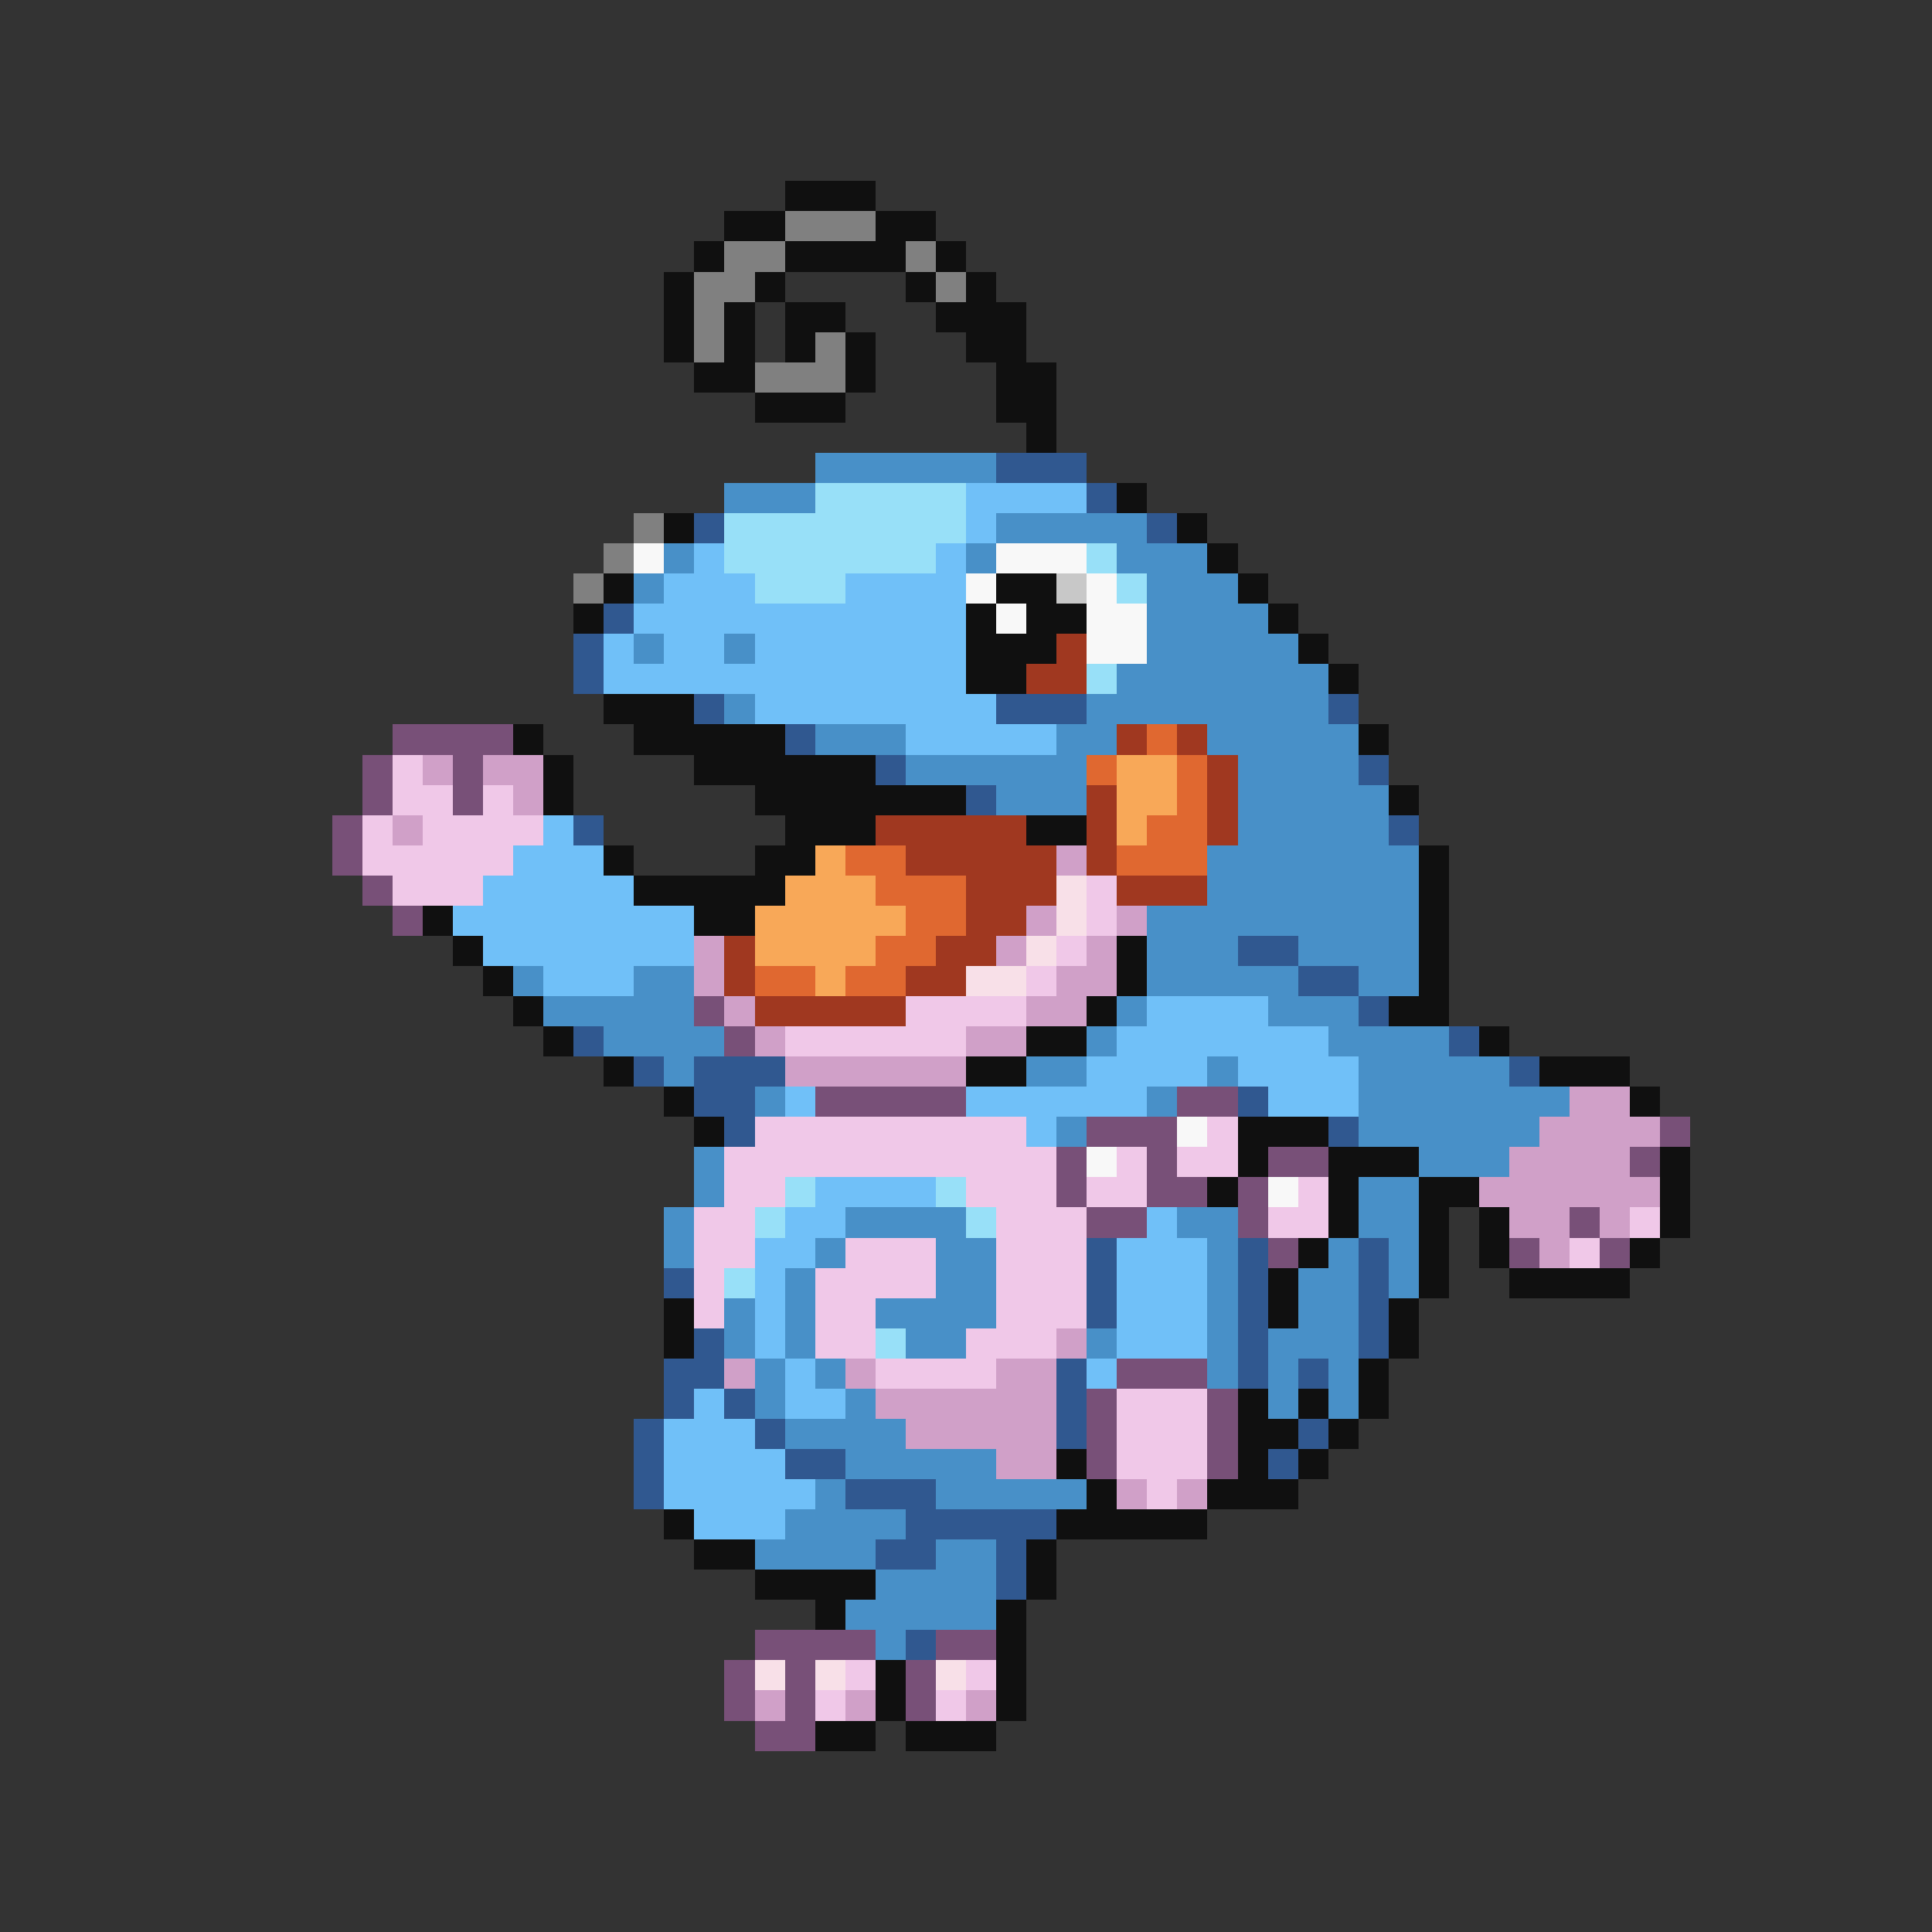 <svg xmlns="http://www.w3.org/2000/svg" viewBox="0 -0.5 64 64" shape-rendering="crispEdges">
<rect x="0" y="-0.5" width="64" height="64" fill="#333333" stroke="none"/>
<path stroke="#101010" d="M26 6h3M24 7h2M29 7h2M23 8h1M26 8h4M31 8h1M22 9h1M25 9h1M30 9h1M32 9h1M22 10h1M24 10h1M26 10h2M31 10h3M22 11h1M24 11h1M26 11h1M28 11h1M32 11h2M23 12h2M28 12h1M33 12h2M25 13h3M33 13h2M34 14h1M37 16h1M22 17h1M39 17h1M40 18h1M20 19h1M33 19h2M41 19h1M19 20h1M32 20h1M34 20h2M42 20h1M32 21h3M43 21h1M32 22h2M44 22h1M20 23h3M17 24h1M21 24h5M45 24h1M18 25h1M23 25h6M18 26h1M25 26h7M46 26h1M26 27h3M34 27h2M20 28h1M25 28h2M47 28h1M21 29h5M47 29h1M14 30h1M23 30h2M47 30h1M15 31h1M37 31h1M47 31h1M16 32h1M37 32h1M47 32h1M17 33h1M36 33h1M46 33h2M18 34h1M34 34h2M49 34h1M20 35h1M32 35h2M51 35h3M22 36h1M54 36h1M23 37h1M41 37h3M41 38h1M44 38h3M55 38h1M40 39h1M44 39h1M47 39h2M55 39h1M44 40h1M47 40h1M49 40h1M55 40h1M43 41h1M47 41h1M49 41h1M54 41h1M42 42h1M47 42h1M50 42h4M22 43h1M42 43h1M46 43h1M22 44h1M46 44h1M45 45h1M41 46h1M43 46h1M45 46h1M41 47h2M44 47h1M35 48h1M41 48h1M43 48h1M36 49h1M40 49h3M22 50h1M35 50h5M23 51h2M34 51h1M25 52h4M34 52h1M27 53h1M33 53h1M33 54h1M29 55h1M33 55h1M29 56h1M33 56h1M27 57h2M30 57h3" />
<path stroke="#808080" d="M26 7h3M24 8h2M30 8h1M23 9h2M31 9h1M23 10h1M23 11h1M27 11h1M25 12h3M21 17h1M20 18h1M19 19h1" />
<path stroke="#4890c8" d="M27 15h6M24 16h3M33 17h5M22 18h1M32 18h1M37 18h3M21 19h1M38 19h3M38 20h4M21 21h1M24 21h1M38 21h5M37 22h7M24 23h1M36 23h8M27 24h3M35 24h2M40 24h5M30 25h6M41 25h4M33 26h3M41 26h5M41 27h5M40 28h7M40 29h7M38 30h9M38 31h3M43 31h4M17 32h1M21 32h2M38 32h5M45 32h2M18 33h5M37 33h1M42 33h3M20 34h4M36 34h1M44 34h4M22 35h1M34 35h2M40 35h1M45 35h5M25 36h1M38 36h1M45 36h7M35 37h1M45 37h6M23 38h1M47 38h3M23 39h1M45 39h2M22 40h1M28 40h4M39 40h2M45 40h2M22 41h1M27 41h1M31 41h2M40 41h1M44 41h1M46 41h1M26 42h1M31 42h2M40 42h1M43 42h2M46 42h1M24 43h1M26 43h1M29 43h4M40 43h1M43 43h2M24 44h1M26 44h1M30 44h2M36 44h1M40 44h1M42 44h3M25 45h1M27 45h1M40 45h1M42 45h1M44 45h1M25 46h1M28 46h1M42 46h1M44 46h1M26 47h4M28 48h5M27 49h1M31 49h5M26 50h4M25 51h4M31 51h2M29 52h4M28 53h5M29 54h1" />
<path stroke="#305890" d="M33 15h3M36 16h1M23 17h1M38 17h1M20 20h1M19 21h1M19 22h1M23 23h1M33 23h3M44 23h1M26 24h1M29 25h1M45 25h1M32 26h1M19 27h1M46 27h1M41 31h2M43 32h2M45 33h1M19 34h1M48 34h1M21 35h1M23 35h3M50 35h1M23 36h2M41 36h1M24 37h1M44 37h1M36 41h1M41 41h1M45 41h1M22 42h1M36 42h1M41 42h1M45 42h1M36 43h1M41 43h1M45 43h1M23 44h1M41 44h1M45 44h1M22 45h2M35 45h1M41 45h1M43 45h1M22 46h1M24 46h1M35 46h1M21 47h1M25 47h1M35 47h1M43 47h1M21 48h1M26 48h2M42 48h1M21 49h1M28 49h3M30 50h5M29 51h2M33 51h1M33 52h1M30 54h1" />
<path stroke="#98e0f8" d="M27 16h5M24 17h8M24 18h7M36 18h1M25 19h3M37 19h1M36 22h1M26 39h1M31 39h1M25 40h1M32 40h1M24 42h1M29 44h1" />
<path stroke="#70c0f8" d="M32 16h4M32 17h1M23 18h1M31 18h1M22 19h3M28 19h4M21 20h11M20 21h1M22 21h2M25 21h7M20 22h12M25 23h8M30 24h5M18 27h1M17 28h3M16 29h5M15 30h8M16 31h7M18 32h3M38 33h4M37 34h7M36 35h4M41 35h4M26 36h1M32 36h6M42 36h3M34 37h1M27 39h4M26 40h2M38 40h1M25 41h2M37 41h3M25 42h1M37 42h3M25 43h1M37 43h3M25 44h1M37 44h3M26 45h1M36 45h1M23 46h1M26 46h2M22 47h3M22 48h4M22 49h5M23 50h3" />
<path stroke="#f8f8f8" d="M21 18h1M33 18h3M32 19h1M36 19h1M33 20h1M36 20h2M36 21h2M39 37h1M36 38h1M42 39h1" />
<path stroke="#c8c8c8" d="M35 19h1" />
<path stroke="#a03820" d="M35 21h1M34 22h2M37 24h1M39 24h1M40 25h1M36 26h1M40 26h1M29 27h5M36 27h1M40 27h1M30 28h5M36 28h1M32 29h3M37 29h3M32 30h2M24 31h1M31 31h2M24 32h1M30 32h2M25 33h5" />
<path stroke="#785078" d="M13 24h4M12 25h1M15 25h1M12 26h1M15 26h1M11 27h1M11 28h1M12 29h1M13 30h1M23 33h1M24 34h1M27 36h5M39 36h2M36 37h3M55 37h1M35 38h1M38 38h1M42 38h2M54 38h1M35 39h1M38 39h2M41 39h1M36 40h2M41 40h1M52 40h1M42 41h1M50 41h1M53 41h1M37 45h3M36 46h1M40 46h1M36 47h1M40 47h1M36 48h1M40 48h1M25 54h4M31 54h2M24 55h1M26 55h1M30 55h1M24 56h1M26 56h1M30 56h1M25 57h2" />
<path stroke="#e06830" d="M38 24h1M36 25h1M39 25h1M39 26h1M38 27h2M28 28h2M37 28h3M29 29h3M30 30h2M29 31h2M25 32h2M28 32h2" />
<path stroke="#f0c8e8" d="M13 25h1M13 26h2M16 26h1M12 27h1M14 27h4M12 28h5M13 29h3M36 29h1M36 30h1M35 31h1M34 32h1M30 33h4M26 34h6M25 37h9M40 37h1M24 38h11M37 38h1M39 38h2M24 39h2M32 39h3M36 39h2M43 39h1M23 40h2M33 40h3M42 40h2M54 40h1M23 41h2M28 41h3M33 41h3M52 41h1M23 42h1M27 42h4M33 42h3M23 43h1M27 43h2M33 43h3M27 44h2M32 44h3M29 45h4M37 46h3M37 47h3M37 48h3M38 49h1M28 55h1M32 55h1M27 56h1M31 56h1" />
<path stroke="#d0a0c8" d="M14 25h1M16 25h2M17 26h1M13 27h1M35 28h1M34 30h1M37 30h1M23 31h1M33 31h1M36 31h1M23 32h1M35 32h2M24 33h1M34 33h2M25 34h1M32 34h2M26 35h6M52 36h2M51 37h4M50 38h4M49 39h6M50 40h2M53 40h1M51 41h1M35 44h1M24 45h1M28 45h1M33 45h2M29 46h6M30 47h5M33 48h2M37 49h1M39 49h1M25 56h1M28 56h1M32 56h1" />
<path stroke="#f8a858" d="M37 25h2M37 26h2M37 27h1M27 28h1M26 29h3M25 30h5M25 31h4M27 32h1" />
<path stroke="#f8e0e8" d="M35 29h1M35 30h1M34 31h1M32 32h2M25 55h1M27 55h1M31 55h1" />
</svg>